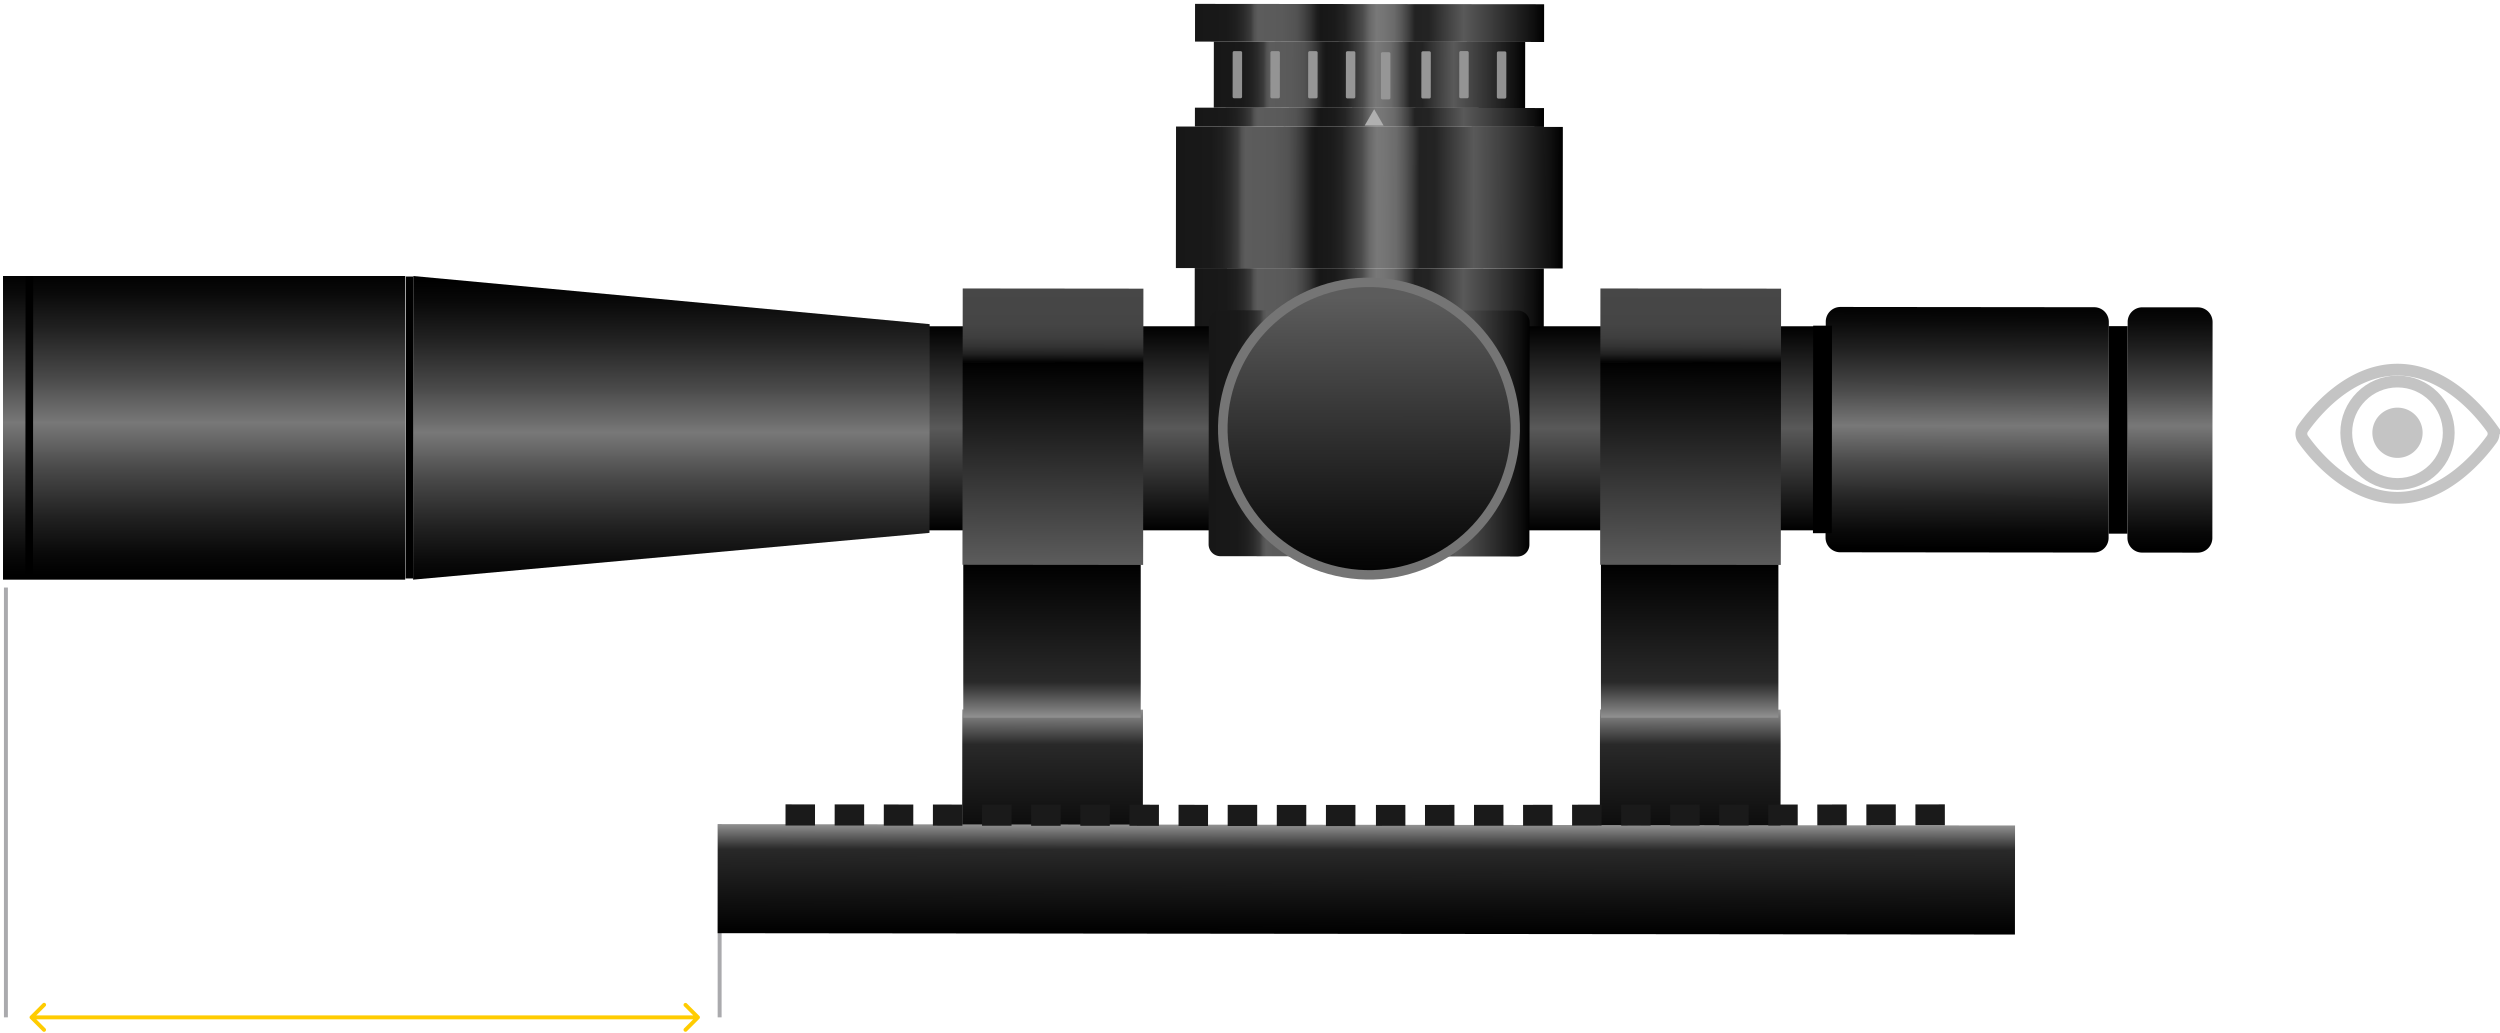 <svg width="634" height="262" fill="none" xmlns="http://www.w3.org/2000/svg"><path d="M302.964 89.519l88.527.092.023-21.537-88.527-.092-.023 21.537z" fill="url(#paint0_linear_2523_17761)"/><path d="M235.165 134.49h224.913V82.743H235.165v51.747z" fill="url(#paint1_linear_2523_17761)"/><path d="M309.501 141.051l75.352.079a3.002 3.002 0 003.004-2.998l.059-56.363a3 3 0 00-2.998-3.004l-75.352-.079a3.001 3.001 0 00-3.004 2.998l-.059 56.363a3 3 0 002.998 3.004z" fill="url(#paint2_linear_2523_17761)"/><path d="M384.888 115.238c3.613-20.83-10.344-40.645-31.175-44.259-20.83-3.613-40.645 10.345-44.258 31.175-3.613 20.831 10.344 40.646 31.174 44.259 20.831 3.613 40.646-10.344 44.259-31.175z" fill="#757575"/><path d="M358.676 142.701c18.783-6.332 28.877-26.693 22.545-45.477-6.332-18.784-26.693-28.878-45.477-22.545-18.784 6.332-28.878 26.693-22.545 45.477 6.332 18.784 26.693 28.878 45.477 22.545z" fill="url(#paint3_linear_2523_17761)"/><path d="M298.204 67.977l98.097.103.037-35.892-98.096-.102-.038 35.891z" fill="url(#paint4_linear_2523_17761)"/><path d="M303.028 32.09l88.527.094.005-4.785-88.527-.093-.005 4.785z" fill="url(#paint5_linear_2523_17761)"/><path d="M303.054 10.554l88.527.092.01-9.57-88.527-.092-.01 9.57z" fill="url(#paint6_linear_2523_17761)"/><path d="M307.814 27.31l78.956.083.018-16.752-78.957-.083-.017 16.752z" fill="url(#paint7_linear_2523_17761)"/><path d="M379.982 24.998l1.633.002c.211 0 .382-.17.382-.382l.012-11.203a.382.382 0 00-.381-.382l-1.634-.002a.381.381 0 00-.382.381l-.012 11.204c0 .21.171.382.382.382z" fill="#919191"/><path d="M370.438 24.92l1.634.002a.382.382 0 00.382-.382l.012-11.203a.382.382 0 00-.382-.382l-1.633-.002a.381.381 0 00-.382.381l-.012 11.204c0 .21.17.381.381.382z" fill="#949494"/><path d="M360.833 24.974l1.633.002c.211 0 .382-.17.382-.381l.012-11.204a.382.382 0 00-.381-.382l-1.634-.001a.381.381 0 00-.382.38l-.012 11.204c0 .211.171.382.382.383zm-10.251.236h1.634a.38.38 0 00.382-.38V13.625a.382.382 0 00-.382-.382h-1.634c-.21 0-.381.17-.381.382v11.203c0 .211.171.382.381.382zm-8.889-.251l1.633.002a.382.382 0 00.382-.382l.012-11.203a.381.381 0 00-.381-.382l-1.634-.002c-.21 0-.382.17-.382.381l-.012 11.204c0 .21.171.382.382.382zm-9.57-.018l1.633.002c.211 0 .382-.17.382-.381l.012-11.204c0-.21-.17-.382-.381-.382l-1.634-.002a.381.381 0 00-.382.382l-.012 11.203c0 .21.171.382.382.382z" fill="#969696"/><path d="M322.553 24.933l1.633.002c.211 0 .382-.17.382-.381l.012-11.204a.382.382 0 00-.381-.382l-1.634-.002a.381.381 0 00-.382.382l-.012 11.203c0 .211.171.382.382.382z" fill="#949494"/><path d="M312.974 24.926l1.633.001c.211 0 .382-.17.382-.381l.012-11.203a.383.383 0 00-.381-.383l-1.634-.001a.381.381 0 00-.382.381l-.012 11.204c0 .21.171.381.382.382z" fill="#919191"/><path d="M348.487 27.686l2.388 4.145h-4.785l2.397-4.145z" fill="#B0B0B0"/><path d="M104.762 147l130.957-11.865.043-52.931L104.827 70l-.065 77z" fill="url(#paint8_linear_2523_17761)"/><path d="M.762 147h102V70h-102v77z" fill="url(#paint9_linear_2523_17761)"/><path d="M102.85 146.705l1.932.002.065-76.569-1.932-.002-.065 76.569zm-96.425-.124l1.931.003.065-76.569-1.932-.002-.064 76.568z" fill="#000"/><path d="M466.673 140.058l64.344.067a3.72 3.72 0 003.724-3.716l.057-54.774a3.72 3.72 0 00-3.716-3.724l-64.344-.067a3.72 3.72 0 00-3.724 3.716l-.057 54.774a3.721 3.721 0 003.716 3.724z" fill="url(#paint10_linear_2523_17761)"/><path d="M543.233 140.138l14.097.014a3.719 3.719 0 003.724-3.715l.057-54.766a3.72 3.72 0 00-3.715-3.724l-14.098-.014a3.72 3.72 0 00-3.724 3.715l-.057 54.766a3.721 3.721 0 003.716 3.724z" fill="url(#paint11_linear_2523_17761)"/><path d="M459.762 135.22l4.785.005.055-52.635-4.785-.005-.055 52.635z" fill="url(#paint12_linear_2523_17761)"/><path d="M534.733 135.335l4.785.005.055-52.635-4.785-.005-.055 52.635z" fill="url(#paint13_linear_2523_17761)"/><path d="M608.003 114.622a4.871 4.871 0 10.001-9.743 4.871 4.871 0 00-.001 9.743z" fill="#C4C4C4"/><path d="M584.061 111.359a2.353 2.353 0 01-.006-2.724c2.756-3.911 11.589-14.885 23.945-14.885 12.249 0 21.143 10.958 23.936 14.878a2.353 2.353 0 01-.007 2.74c-2.81 3.913-11.774 14.882-23.929 14.882-12.259 0-21.161-10.984-23.939-14.891z" stroke="#C4C4C4" stroke-width="3" stroke-miterlimit="10" stroke-linecap="square"/><path d="M608.003 122.747c7.178 0 12.997-5.818 12.997-12.996 0-7.178-5.819-12.997-12.997-12.997s-12.996 5.819-12.996 12.997 5.818 12.996 12.996 12.996z" stroke="#C4C4C4" stroke-width="3" stroke-miterlimit="10" stroke-linecap="square"/><path d="M608.003 114.622a4.871 4.871 0 10.001-9.743 4.871 4.871 0 00-.001 9.743z" stroke="#C4C4C4" stroke-width="3" stroke-miterlimit="10" stroke-linecap="square"/><path stroke="#AAAAAD" d="M1.5 149v109m181-49v49"/><path d="M7.646 258.354a.501.501 0 010-.708l3.182-3.182a.5.5 0 01.708.708L8.707 258l2.829 2.828a.501.501 0 01-.708.708l-3.182-3.182zm169.708-.708a.502.502 0 010 .708l-3.182 3.182a.502.502 0 01-.708-.708l2.829-2.828-2.829-2.828a.502.502 0 01.708-.708l3.182 3.182zM8 257.5h169v1H8v-1z" fill="#FC0"/><g clip-path="url(#clip0_2523_17761)"><path d="M405.715 218.684l45.82.048.041-38.758-45.82-.048-.041 38.758z" fill="url(#paint14_linear_2523_17761)"/><path d="M406 182h45v-39h-45v39z" fill="url(#paint15_linear_2523_17761)"/><path d="M405.792 143.224l45.82.047.053-51.21-45.819-.048-.054 51.211z" fill="url(#paint16_linear_2523_17761)"/><path d="M405.842 92.024l45.82.048.02-18.87-45.82-.048-.02 18.87z" fill="url(#paint17_linear_2523_17761)"/><path d="M244 218.684l45.82.048.041-38.758-45.82-.048-.041 38.758z" fill="url(#paint18_linear_2523_17761)"/><path d="M244.285 182h45v-39h-45v39z" fill="url(#paint19_linear_2523_17761)"/><path d="M244.077 143.224l45.82.047.053-51.21-45.819-.048-.054 51.211z" fill="url(#paint20_linear_2523_17761)"/><path d="M244.127 92.024l45.82.048.02-18.87-45.82-.048-.02 18.87z" fill="url(#paint21_linear_2523_17761)"/></g><path d="M182 236.655l328.988.345.029-27.655L182.029 209 182 236.655z" fill="url(#paint22_linear_2523_17761)"/><path fill-rule="evenodd" clip-rule="evenodd" d="M206.684 209.358l-7.479-.008.005-5.364 7.48.009-.006 5.363zm4.983-.003l7.48.009.005-5.363-7.479-.009-.006 5.363zm19.942.035l-7.479-.009.005-5.363 7.479.008-.005 5.364zm4.974.007l7.479.008.005-5.363-7.479-.008-.005 5.363zm19.942.014l-7.48-.008.006-5.363 7.479.008-.005 5.363zm4.973.008l7.48.008.005-5.363-7.479-.009-.006 5.364zm19.942.014l-7.479-.009.005-5.363 7.479.009-.005 5.363zm4.983-.003l7.479.009.006-5.363-7.48-.009-.005 5.363zm19.932.044l-7.479-.008.005-5.363 7.48.008-.006 5.363zm4.984-.002l7.479.008.005-5.363-7.479-.008-.005 5.363zm19.932.024l-7.479-.008.005-5.363 7.479.008-.005 5.363zm12.462.006l-7.479-.008.005-5.364 7.48.009-.006 5.363zm12.673-.075l-7.466.008-.005-5.298 7.466-.008.005 5.298zm4.975.002l7.466-.008-.005-5.298-7.467.008.006 5.298zm19.898-.024l-7.467.008-.005-5.297 7.466-.009.006 5.298zm4.974.003l7.466-.009-.005-5.297-7.466.008.005 5.298zm19.898-.044l-7.466.008-.005-5.297 7.466-.009.005 5.298zm4.975.003l7.466-.009-.005-5.297-7.467.008.006 5.298zm19.907-.014l-7.467.008-.005-5.298 7.466-.008.006 5.298zm4.965-.008l7.466-.008-.005-5.298-7.466.008.005 5.298zm19.907-.014l-7.466.008-.005-5.297 7.466-.009.005 5.298zm4.966-.007l7.466-.008-.005-5.298-7.467.008.006 5.298zm19.907-.034l-7.467.008-.005-5.297 7.467-.009.005 5.298zm4.974.003l7.466-.009-.005-5.298-7.466.009.005 5.298z" fill="#1A1A1A"/><defs><linearGradient id="paint0_linear_2523_17761" x1="391.486" y1="78.824" x2="302.96" y2="78.731" gradientUnits="userSpaceOnUse"><stop/><stop offset=".03" stop-color="#0F0F0F"/><stop offset=".17" stop-color="#444"/><stop offset=".23" stop-color="#595959"/><stop offset=".27" stop-color="#444"/><stop offset=".33" stop-color="#232323"/><stop offset=".37" stop-color="#222"/><stop offset=".39" stop-color="#414141"/><stop offset=".41" stop-color="#595959"/><stop offset=".43" stop-color="#6B6B6B"/><stop offset=".46" stop-color="#757575"/><stop offset=".48" stop-color="#787878"/><stop offset=".5" stop-color="#686868"/><stop offset=".52" stop-color="#4B4B4B"/><stop offset=".55" stop-color="#343434"/><stop offset=".57" stop-color="#242424"/><stop offset=".6" stop-color="#1A1A1A"/><stop offset=".64" stop-color="#171717"/><stop offset=".65" stop-color="#1D1D1D"/><stop offset=".67" stop-color="#343434"/><stop offset=".69" stop-color="#464646"/><stop offset=".71" stop-color="#535353"/><stop offset=".75" stop-color="#5A5A5A"/><stop offset=".82" stop-color="#5C5C5C"/><stop offset=".83" stop-color="#525252"/><stop offset=".84" stop-color="#3C3C3C"/><stop offset=".86" stop-color="#2B2B2B"/><stop offset=".88" stop-color="#202020"/><stop offset=".91" stop-color="#191919"/><stop offset="1" stop-color="#171717"/></linearGradient><linearGradient id="paint1_linear_2523_17761" x1="347.599" y1="134.464" x2="347.599" y2="82.708" gradientUnits="userSpaceOnUse"><stop/><stop offset=".5" stop-color="#595959"/><stop offset="1"/></linearGradient><linearGradient id="paint2_linear_2523_17761" x1="387.872" y1="109.896" x2="306.518" y2="109.811" gradientUnits="userSpaceOnUse"><stop/><stop offset=".03" stop-color="#0F0F0F"/><stop offset=".17" stop-color="#444"/><stop offset=".23" stop-color="#595959"/><stop offset=".27" stop-color="#444"/><stop offset=".33" stop-color="#232323"/><stop offset=".37" stop-color="#222"/><stop offset=".39" stop-color="#414141"/><stop offset=".41" stop-color="#595959"/><stop offset=".43" stop-color="#6B6B6B"/><stop offset=".46" stop-color="#757575"/><stop offset=".48" stop-color="#787878"/><stop offset=".5" stop-color="#686868"/><stop offset=".52" stop-color="#4B4B4B"/><stop offset=".55" stop-color="#343434"/><stop offset=".57" stop-color="#242424"/><stop offset=".6" stop-color="#1A1A1A"/><stop offset=".64" stop-color="#171717"/><stop offset=".65" stop-color="#1D1D1D"/><stop offset=".67" stop-color="#343434"/><stop offset=".69" stop-color="#464646"/><stop offset=".71" stop-color="#535353"/><stop offset=".75" stop-color="#5A5A5A"/><stop offset=".82" stop-color="#5C5C5C"/><stop offset=".83" stop-color="#525252"/><stop offset=".84" stop-color="#3C3C3C"/><stop offset=".86" stop-color="#2B2B2B"/><stop offset=".88" stop-color="#202020"/><stop offset=".91" stop-color="#191919"/><stop offset="1" stop-color="#171717"/></linearGradient><linearGradient id="paint3_linear_2523_17761" x1="345.672" y1="147.472" x2="345.654" y2="75.513" gradientUnits="userSpaceOnUse"><stop/><stop offset="1" stop-color="#5C5C5C"/></linearGradient><linearGradient id="paint4_linear_2523_17761" x1="396.302" y1="50.103" x2="298.205" y2="50" gradientUnits="userSpaceOnUse"><stop/><stop offset=".03" stop-color="#0F0F0F"/><stop offset=".17" stop-color="#444"/><stop offset=".23" stop-color="#595959"/><stop offset=".27" stop-color="#444"/><stop offset=".33" stop-color="#232323"/><stop offset=".37" stop-color="#222"/><stop offset=".39" stop-color="#414141"/><stop offset=".41" stop-color="#595959"/><stop offset=".43" stop-color="#6B6B6B"/><stop offset=".46" stop-color="#757575"/><stop offset=".48" stop-color="#787878"/><stop offset=".5" stop-color="#686868"/><stop offset=".52" stop-color="#4B4B4B"/><stop offset=".55" stop-color="#343434"/><stop offset=".57" stop-color="#242424"/><stop offset=".6" stop-color="#1A1A1A"/><stop offset=".64" stop-color="#171717"/><stop offset=".65" stop-color="#1D1D1D"/><stop offset=".67" stop-color="#343434"/><stop offset=".69" stop-color="#464646"/><stop offset=".71" stop-color="#535353"/><stop offset=".75" stop-color="#5A5A5A"/><stop offset=".82" stop-color="#5C5C5C"/><stop offset=".83" stop-color="#525252"/><stop offset=".84" stop-color="#3C3C3C"/><stop offset=".86" stop-color="#2B2B2B"/><stop offset=".88" stop-color="#202020"/><stop offset=".91" stop-color="#191919"/><stop offset="1" stop-color="#171717"/></linearGradient><linearGradient id="paint5_linear_2523_17761" x1="391.542" y1="29.787" x2="303.015" y2="29.694" gradientUnits="userSpaceOnUse"><stop/><stop offset=".03" stop-color="#0F0F0F"/><stop offset=".17" stop-color="#444"/><stop offset=".23" stop-color="#595959"/><stop offset=".27" stop-color="#444"/><stop offset=".33" stop-color="#232323"/><stop offset=".37" stop-color="#222"/><stop offset=".39" stop-color="#414141"/><stop offset=".41" stop-color="#595959"/><stop offset=".43" stop-color="#6B6B6B"/><stop offset=".46" stop-color="#757575"/><stop offset=".48" stop-color="#787878"/><stop offset=".5" stop-color="#686868"/><stop offset=".52" stop-color="#4B4B4B"/><stop offset=".55" stop-color="#343434"/><stop offset=".57" stop-color="#242424"/><stop offset=".6" stop-color="#1A1A1A"/><stop offset=".64" stop-color="#171717"/><stop offset=".65" stop-color="#1D1D1D"/><stop offset=".67" stop-color="#343434"/><stop offset=".69" stop-color="#464646"/><stop offset=".71" stop-color="#535353"/><stop offset=".75" stop-color="#5A5A5A"/><stop offset=".82" stop-color="#5C5C5C"/><stop offset=".83" stop-color="#525252"/><stop offset=".84" stop-color="#3C3C3C"/><stop offset=".86" stop-color="#2B2B2B"/><stop offset=".88" stop-color="#202020"/><stop offset=".91" stop-color="#191919"/><stop offset="1" stop-color="#171717"/></linearGradient><linearGradient id="paint6_linear_2523_17761" x1="391.57" y1="5.853" x2="303.043" y2="5.761" gradientUnits="userSpaceOnUse"><stop/><stop offset=".03" stop-color="#0F0F0F"/><stop offset=".17" stop-color="#444"/><stop offset=".23" stop-color="#595959"/><stop offset=".27" stop-color="#444"/><stop offset=".33" stop-color="#232323"/><stop offset=".37" stop-color="#222"/><stop offset=".39" stop-color="#414141"/><stop offset=".41" stop-color="#595959"/><stop offset=".43" stop-color="#6B6B6B"/><stop offset=".46" stop-color="#757575"/><stop offset=".48" stop-color="#787878"/><stop offset=".5" stop-color="#686868"/><stop offset=".52" stop-color="#4B4B4B"/><stop offset=".55" stop-color="#343434"/><stop offset=".57" stop-color="#242424"/><stop offset=".6" stop-color="#1A1A1A"/><stop offset=".64" stop-color="#171717"/><stop offset=".65" stop-color="#1D1D1D"/><stop offset=".67" stop-color="#343434"/><stop offset=".69" stop-color="#464646"/><stop offset=".71" stop-color="#535353"/><stop offset=".75" stop-color="#5A5A5A"/><stop offset=".82" stop-color="#5C5C5C"/><stop offset=".83" stop-color="#525252"/><stop offset=".84" stop-color="#3C3C3C"/><stop offset=".86" stop-color="#2B2B2B"/><stop offset=".88" stop-color="#202020"/><stop offset=".91" stop-color="#191919"/><stop offset="1" stop-color="#171717"/></linearGradient><linearGradient id="paint7_linear_2523_17761" x1="386.765" y1="19.002" x2="307.808" y2="18.919" gradientUnits="userSpaceOnUse"><stop/><stop offset=".03" stop-color="#0F0F0F"/><stop offset=".17" stop-color="#444"/><stop offset=".23" stop-color="#595959"/><stop offset=".27" stop-color="#444"/><stop offset=".33" stop-color="#232323"/><stop offset=".37" stop-color="#222"/><stop offset=".39" stop-color="#414141"/><stop offset=".41" stop-color="#595959"/><stop offset=".43" stop-color="#6B6B6B"/><stop offset=".46" stop-color="#757575"/><stop offset=".48" stop-color="#787878"/><stop offset=".5" stop-color="#686868"/><stop offset=".52" stop-color="#4B4B4B"/><stop offset=".55" stop-color="#343434"/><stop offset=".57" stop-color="#242424"/><stop offset=".6" stop-color="#1A1A1A"/><stop offset=".64" stop-color="#171717"/><stop offset=".65" stop-color="#1D1D1D"/><stop offset=".67" stop-color="#343434"/><stop offset=".69" stop-color="#464646"/><stop offset=".71" stop-color="#535353"/><stop offset=".75" stop-color="#5A5A5A"/><stop offset=".82" stop-color="#5C5C5C"/><stop offset=".83" stop-color="#525252"/><stop offset=".84" stop-color="#3C3C3C"/><stop offset=".86" stop-color="#2B2B2B"/><stop offset=".88" stop-color="#202020"/><stop offset=".91" stop-color="#191919"/><stop offset="1" stop-color="#171717"/></linearGradient><linearGradient id="paint8_linear_2523_17761" x1="170.794" y1="148.241" x2="170.794" y2="71.25" gradientUnits="userSpaceOnUse"><stop/><stop offset=".07" stop-color="#090909"/><stop offset=".19" stop-color="#212121"/><stop offset=".35" stop-color="#494949"/><stop offset=".5" stop-color="#787878"/><stop offset=".65" stop-color="#494949"/><stop offset=".81" stop-color="#212121"/><stop offset=".93" stop-color="#090909"/><stop offset="1"/></linearGradient><linearGradient id="paint9_linear_2523_17761" x1="51.348" y1="68.759" x2="51.348" y2="145.75" gradientUnits="userSpaceOnUse"><stop/><stop offset=".07" stop-color="#090909"/><stop offset=".19" stop-color="#212121"/><stop offset=".35" stop-color="#494949"/><stop offset=".5" stop-color="#787878"/><stop offset=".65" stop-color="#494949"/><stop offset=".81" stop-color="#212121"/><stop offset=".93" stop-color="#090909"/><stop offset="1"/></linearGradient><linearGradient id="paint10_linear_2523_17761" x1="498.62" y1="76.875" x2="498.554" y2="139.081" gradientUnits="userSpaceOnUse"><stop/><stop offset=".07" stop-color="#090909"/><stop offset=".19" stop-color="#212121"/><stop offset=".35" stop-color="#494949"/><stop offset=".5" stop-color="#787878"/><stop offset=".65" stop-color="#494949"/><stop offset=".81" stop-color="#212121"/><stop offset=".93" stop-color="#090909"/><stop offset="1"/></linearGradient><linearGradient id="paint11_linear_2523_17761" x1="550.26" y1="76.938" x2="550.195" y2="139.135" gradientUnits="userSpaceOnUse"><stop/><stop offset=".07" stop-color="#090909"/><stop offset=".19" stop-color="#212121"/><stop offset=".35" stop-color="#494949"/><stop offset=".5" stop-color="#787878"/><stop offset=".65" stop-color="#494949"/><stop offset=".81" stop-color="#212121"/><stop offset=".93" stop-color="#090909"/><stop offset="1"/></linearGradient><linearGradient id="paint12_linear_2523_17761" x1="-4371.87" y1="40710.2" x2="-4368.61" y2="37588.9" gradientUnits="userSpaceOnUse"><stop/><stop offset=".5" stop-color="#595959"/><stop offset="1"/></linearGradient><linearGradient id="paint13_linear_2523_17761" x1="-4042.82" y1="40713.2" x2="-4039.56" y2="37592.5" gradientUnits="userSpaceOnUse"><stop/><stop offset=".5" stop-color="#595959"/><stop offset="1"/></linearGradient><linearGradient id="paint14_linear_2523_17761" x1="428.615" y1="218.678" x2="428.656" y2="179.919" gradientUnits="userSpaceOnUse"><stop/><stop offset=".77" stop-color="#292929"/><stop offset="1" stop-color="#919191"/></linearGradient><linearGradient id="paint15_linear_2523_17761" x1="428.49" y1="181.979" x2="428.49" y2="142.979" gradientUnits="userSpaceOnUse"><stop stop-color="#919191"/><stop offset=".23" stop-color="#292929"/><stop offset="1"/></linearGradient><linearGradient id="paint16_linear_2523_17761" x1="428.702" y1="143.227" x2="428.756" y2="92.017" gradientUnits="userSpaceOnUse"><stop stop-color="#5C5C5C"/><stop offset="1"/></linearGradient><linearGradient id="paint17_linear_2523_17761" x1="428.752" y1="92.018" x2="428.772" y2="73.148" gradientUnits="userSpaceOnUse"><stop/><stop offset=".04" stop-color="#0C0C0C"/><stop offset=".12" stop-color="#222"/><stop offset=".22" stop-color="#333"/><stop offset=".34" stop-color="#3E3E3E"/><stop offset=".52" stop-color="#454545"/><stop offset="1" stop-color="#474747"/></linearGradient><linearGradient id="paint18_linear_2523_17761" x1="266.9" y1="218.678" x2="266.941" y2="179.919" gradientUnits="userSpaceOnUse"><stop/><stop offset=".77" stop-color="#292929"/><stop offset="1" stop-color="#919191"/></linearGradient><linearGradient id="paint19_linear_2523_17761" x1="266.775" y1="181.979" x2="266.775" y2="142.979" gradientUnits="userSpaceOnUse"><stop stop-color="#919191"/><stop offset=".23" stop-color="#292929"/><stop offset="1"/></linearGradient><linearGradient id="paint20_linear_2523_17761" x1="266.987" y1="143.227" x2="267.041" y2="92.017" gradientUnits="userSpaceOnUse"><stop stop-color="#5C5C5C"/><stop offset="1"/></linearGradient><linearGradient id="paint21_linear_2523_17761" x1="267.037" y1="92.018" x2="267.057" y2="73.148" gradientUnits="userSpaceOnUse"><stop/><stop offset=".04" stop-color="#0C0C0C"/><stop offset=".12" stop-color="#222"/><stop offset=".22" stop-color="#333"/><stop offset=".34" stop-color="#3E3E3E"/><stop offset=".52" stop-color="#454545"/><stop offset="1" stop-color="#474747"/></linearGradient><linearGradient id="paint22_linear_2523_17761" x1="346.422" y1="236.806" x2="346.451" y2="209.15" gradientUnits="userSpaceOnUse"><stop/><stop offset=".77" stop-color="#292929"/><stop offset="1" stop-color="#919191"/></linearGradient><clipPath id="clip0_2523_17761"><path fill="#fff" transform="translate(244 73)" d="M0 0h207.68v145.76H0z"/></clipPath></defs></svg>